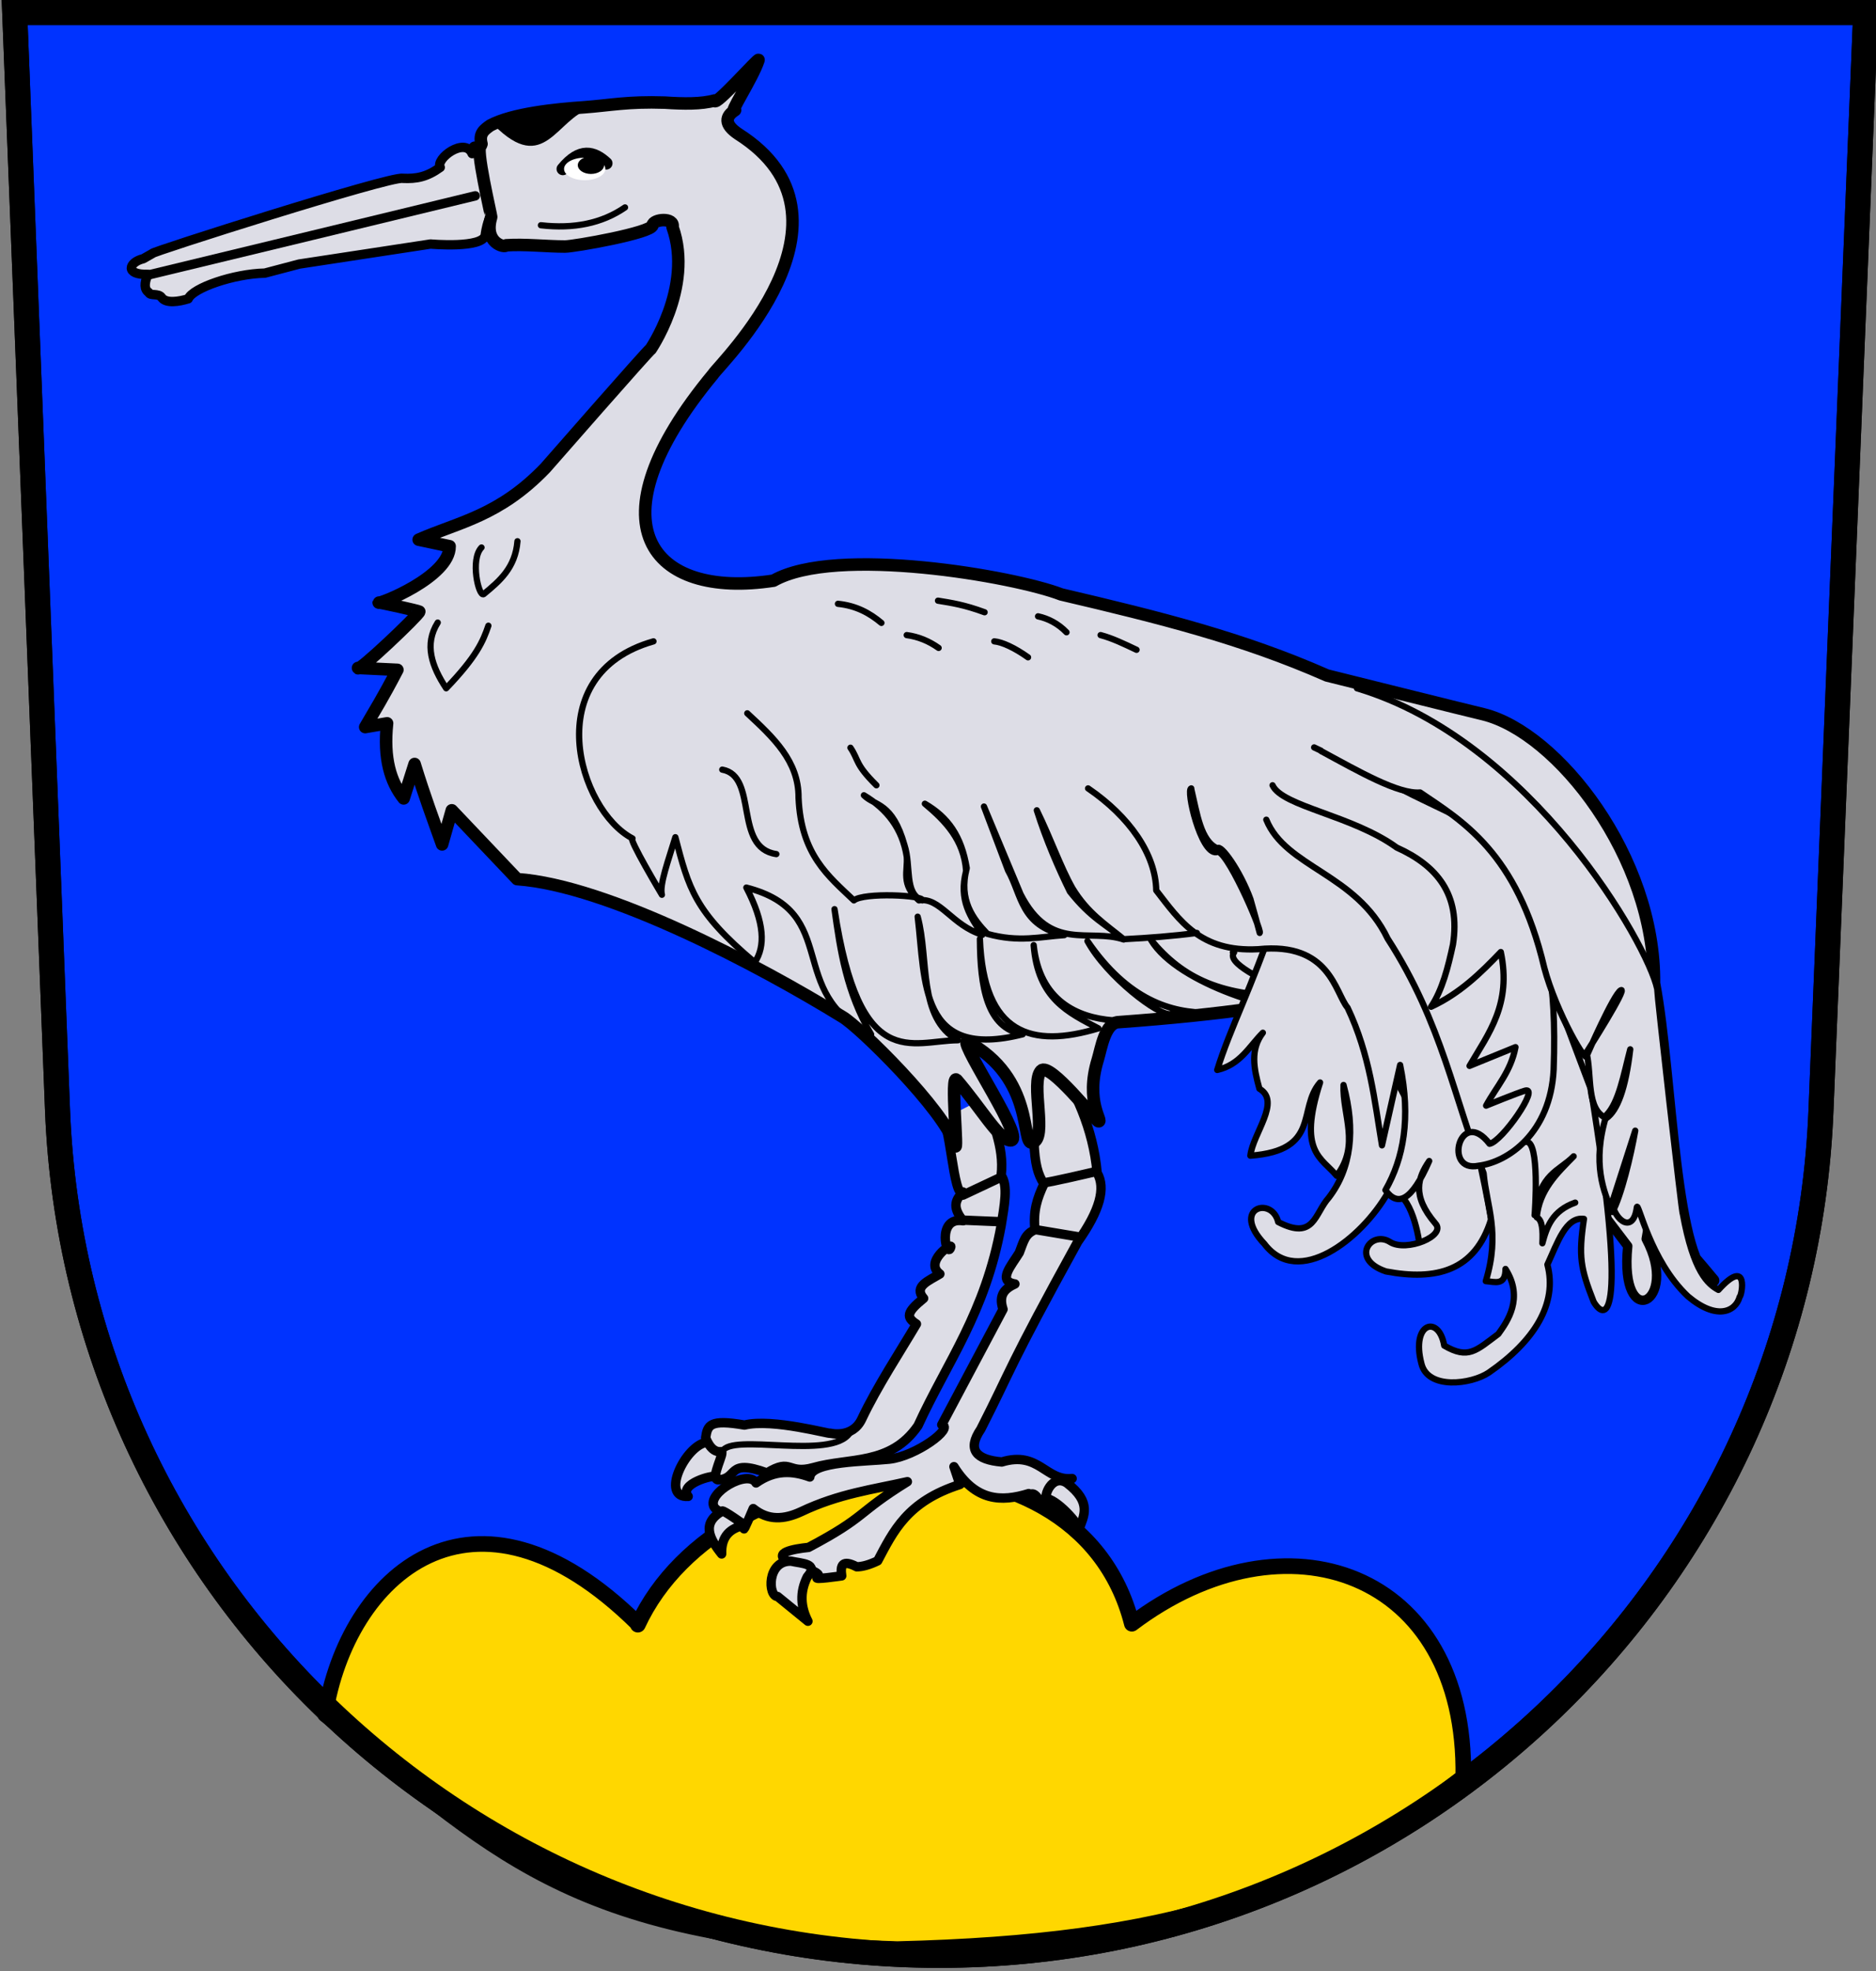 <svg xmlns="http://www.w3.org/2000/svg" height="630" width="600"><rect width="100%" height="100%" fill="#808080" stroke="none"/><g stroke="#000"><path d="M18.4 355c6 150 130 270 282 270s276-120 282-270L596.7 4H4.7z" stroke-width="8" fill="#03f"/><path stroke-linejoin="round" d="M204 519c-52.7-52-93-15.4-100 29 53 41.9 76.9 71.8 183 75 87-2.1 134-17.8 181-55 1.1-66-57-86-106-49-17.5-69-131-58-158 .3z" stroke-linecap="round" stroke-width="5" fill="gold"/><path d="M18.4 355c6 150 130 270 282 270s276-120 282-270L596.7 4H4.7z" stroke-width="8" fill="none"/><g stroke-linejoin="round" stroke-linecap="round" fill="#dddde6"><g stroke-width="3"><path d="M226 461c7.8 1 5.8 5.9 2.9 11-.7-.7-12 2.3-8.8 6.3-9 .6-1-16.2 5.9-17.3zM337 338c7 10.8 12.6 22.6 13.9 36.9 2.8 4.8.9 12-6.2 22-22.6 41-20.8 39.9-31 59.9-4.5 6.6-1.5 9.8 6.7 10.5 11.9-3.6 14 6.2 22.5 5.3-6.2 2.1-8.7 5.3-9.1 9.1-3.4-5.9-3.5-3.6-4.8-4.3-8.7 2.7-17 2.5-23.9-8.6l1.9 5.7c-16.9 5.4-21.3 15-26.3 24.4-2.5 1.2-4.8 1.9-6.7 1.9-4.6-2.4-5.3-.5-4.8 2.9 0 0-9.6 1.4-7.7.5 2.4-2-9.4-4.2-9.1-4.8-5.8-3.1 1.5-4.3 6.2-4.8 18.9-10 15-10.7 31.6-21-11 2.5-21.8 3.8-34 9.6-5.4 2.5-10.5 2.9-15.3-1 0 0-3.4 8.1-2.9 6.2.5-1.9-8.4-4.6-9.6-6.7-2.5-4.5 10.9-12.2 13.4-7.7 6.1-4.3 11.7-3.9 17.2-1.9.5-5.1 18-4.9 25.4-5.7 8.5-.9 20.9-10 16.8-11l19.6-36.9c-1.6-4.8.8-6.7 3.8-8.1-5.7-.9-1.1-5.9 1.4-10 1.4-3.6 1.8-6 5-7.3-.6-6.1.7-10 2.9-14.7-2-3-2.9-6.4-3.2-13.3l-8.4-23"/><path d="M301 358c2.8-1.5 3.9 25.8 7 23-2.1 2.2-3.8 4.5 0 9.2-8.8-1.4-5 12.9-3.9 8.3.3-1.3-8.6 4.9-3.5 8.7-3.6 2.2-8.5 4-5.2 7.8-5.7 4.6-5.5 6.1-2.3 8.2-5 8.5-12.6 20-17.5 30.4-3 6.3-10.1 4.5-10.1 4.5.4.5-18.4-4.8-27.4-2.6-11.1-1.9-11.8 0-12.4 4 0 0 1.5 4.9 4.9 4.5 1.5-.2-3.6 8.6-1 9 6.7-.2 2.6-7 15.7-2.2 8-4.9 6.5.6 14.8-1.7 11.5-3.3 24.7-.6 33.5-13.4 9.4-20.5 21.5-36 26.6-64 1-6.2 2.3-12.8 0-16 1.1-9.6-3.2-16.9-4.8-25M512 387l8.6 11.3c-2.8 28 16.8 18.2 5.9-2.3.4-2 2.3-14 2.3-14M48.8 81c-1.5-.1 76-24.8 80-24 4.4.2 7.7-.4 12-3.5-1.6-2.8 7.9-9.8 10.2-4.4.1-1.9 0-4 3.8-.6l5.6 6.1c2 .6 2 9 .9 8.8-5.3 3.7-6 11.1-6.1 11.7-.6 4.4-17.5 2.9-17.5 2.9l-42 6.4-11 2.9c-9.9.2-23 4.7-24.5 8.2-2.9.9-7.1 1.6-8.5-.4-1-1.5-3.7-.4-4.1-1.6-1.5-1-1.5-2.9-.3-5.8-7.5.2-6.1-3.9-1.5-5z"/></g><path d="M154 46c-.9-3.4 1-4.6 2.8-5.9 7.1-3.8 21-5.2 29.9-5.8 8.3-.6 14-1.9 25.9-1.5 6 .4 11.7.5 16-.7-.3 2.5 14.5-14.2 14-12.9-1.9 5.9-10 17.9-7.5 16-3.1 2-3.6 4.5 1 7.6 42.6 27-6.4 74-8 76.8-39.8 48-20 72 19.3 66 19.9-11.3 77-1.4 92 4.4 31.6 7.4 58 14 85 25.9 0 0 47.7 11.9 50 12.4 23.7 5.8 55 45.7 54.6 86 5.6 29.4 6.1 92 18.9 95-34.6-41.7-83-89-147-87-12 1.7-26.5 3.2-43 4.4-4.5 0-5.7 8.4-6.8 12-4.2 13.6 1.9 20 .2 19.7-.8-.1-15.5-19-18.3-16.2-3.6 3.7 2.2 21.8-2.8 23-3.8 1.1 1.1-20.6-21-32.4-1.9 1.4 19.6 32.6 13.8 31.7-3.8-.6-9.2-10.2-17-19.3-2.2-2.6.7 25-.6 20.8-3.2-11-30.7-38-36-41-26.3-16.2-75-42-104-44l-20.9-22-3.1 10.9c-2.8-7.9-5.4-14.7-8.8-25.7l-3.5 11c-4.2-5.3-6.5-12.7-5.3-24l-7 1.2c3.3-5.7 5.5-9.1 10.3-18.3l-12.6-.6c-.3 1.8 19.4-16.9 19.6-18 0-.2-13-3.1-13-2.9-.2.8 22.8-8.2 22.7-18l-9.9-2.1c12.7-5.6 25.7-7.5 40.5-22.9 0 0 33.6-38.4 33.7-38-.7 1 13.9-19.5 7-39 .7-3.2-6.2-2.6-6.4-.6-.2 2.4-25 6.8-28 6.8-5.8 0-12.8-.8-18.8-.4-.4.9-7.3-.7-4.8-9 .1-.3-5.3-22.9-3.3-22.9z" stroke-width="4"/><path d="M47 88c.6-.1 105-25.4 105-25.4" stroke-width="3"/></g><g stroke-linejoin="round" stroke-linecap="round"><g stroke-width="2"><path d="M209 205c-37 10.5-24 54-6.7 63-1.6-.4 9.4 18 9.4 18-.9-3.1 2.2-11.4 4.3-18.4 4.3 16.4 6.1 23.8 25.4 40 3.4-5.1 3.2-12.6-2.7-23.9 30.8 7.9 11.9 33.6 39.9 46.9-7.9-13.4-9.9-26.9-11.7-40 8 52.7 24.6 42 39.5 41.9-12.9-7.1-9.2-25.9-12.9-39.5 2.5 20.9.5 46 33.6 37.6-11.5-2-13.6-15-13.7-30.5 1.2 30.7 16.6 35 37.9 28.6-9.5-5-19.4-9.4-20.7-26.6 3.8 35.8 48.8 20.9 43.8 22-3.6.9-20.5-12-26.6-23.3 26 37.9 55 16 68 21.5-4.6 1.9-39-7.3-47.7-21.9 10.2 12.3 22.6 18.4 46.6 18-11.6-5.4-22.6-10.7-20-14h-.4" fill="none"/><g fill="#dddde6"><path d="M408 293c-7.7 22.8-14.6 35.7-18.7 49 7.4-1.7 10.2-7.5 14.6-11.9-4.1 5.4-2.9 11.4-1.1 17.9 7 4.1-2.1 14.3-2.9 21.4 22.6-1.7 15-15 22.3-23.4-7.2 22.3.5 24 5.3 29.8 7.6-9.8 1.8-19.5 2.2-29 3.9 14.4 2.5 26.6-4.7 36-4.6 5.1-4.6 13.8-16.2 7.8-2-8.4-15.3-4.5-4.4 7 10.8 14.2 31-1.5 39.5-16.4 6.7-1.8 9.7 12.4 10.2 17.4 0 0 13.8-3.2 14.8-5.3 1.7-3.4-49.8-107-60.8-101z"/><path d="M348 252c13.2 9 21.6 21 21.8 32.6 7.4 9.5 14 19.8 32.6 18.8 23-2.4 24.6 14 28.6 18.7 7.2 15.2 8.6 29.7 11 44l5.8-25.7c3.5 17 1.1 29.9-4.7 40 3.8 5.3 8.3 3.8 14-9.3-3.6 5.3-5.7 11 2 20 3.6 3.9-9.3 9.2-14.5 5.9-6.1-3.9-13 5.5-1.3 9.4 16 3 28.5-.1 33.6-16.7-10.4-58.7-32-114-68-128"/><path d="M405 262c6.2 15.3 28.8 17.2 38.8 38 17.7 27.4 21.3 51.8 30.7 75 1 10.8 5.4 19 .7 34.5 2.9.2 6.3 1.6 6.3-3.9 6 9.4.5 16.9-2.3 20.8-7.1 5.3-9.6 8.2-17.3 3.7-1.7-10-10.7-7.3-7.3 5.7 2 8.5 16 6.7 21.6 2.9 14.5-10 22-22 18.7-34.5 3.2-6.9 5.9-15.4 11.7-14.6-1.8 12-1.1 15.8 3.1 26.5 4.1 6.9 11 5.4-.9-68l-11.5-30.5s-9.9-34.5-11.7-31.6c-1.8 2.9-67-40-67-40"/><path d="M407 251c3.1 6.8 25.5 9.6 39.7 19.9 12.9 5.8 20.5 15 18 31-1.6 7.4-3.4 14.5-7 19.9 9.1-4.2 15.8-10.7 22.3-17.5 3.5 16.7-3.9 26-10 36.4l14.7-6c-1.5 7.9-6.1 12.6-9.4 18.7 0 0 10.3-4.2 12.5-4.8 4.8-1.3-7.4 16.3-11.4 17-9.4-12.2-15 9.4-3.5 7 9.3-1.1 23-10.4 24-30.7 1.1-30.6-3.2-39-5.9-51-2.5-22.7-24.3-29-42.7-38.6l-28-13.4"/><path d="M434 220c55.9 16.7 93 81.9 96 96-.1.9 8 73 8.2 71.9 3.4 18.8 8.1 22.6 11.4 24.4 9.9-10.9 7.5 1.9 6.8 2.2-1.4 5-7.6 7.4-16.5-.1-12.2-11.4-16-30.8-16.4-28.5-1.1 8.7-7.1 4.2-7.9-1.5l7.4-23c-1.4 8-4.5 20.9-7.3 26-2.7-6.2-6.7-15.5-1.9-31 4-4.1 5.5-13 7.6-21-1.5 12.7-4.1 19.5-7.6 22-6.6-2.6-4.6-13.7-6.4-21 0 0 13.4-21 11-19.9-2.3 1.2-10.8 20.7-10.8 20.7.4 4.3-10-13.8-13.7-27.9-8.7-37-26.5-47-39.7-56-6.9.6-19.6-6.7-31.6-13.2"/></g><path d="M488 365c4.6-.9 2.9 23 2.8 23.4 1.6-13.4 7.8-14 12.5-18.8-5.4 5.5-11 10.8-11.8 19.5 1.8.8 2 4.2 1.8 8.3 1.4-5.3 3.2-10.4 10.5-13" fill="none"/><path d="M381 252c-1.8.2 3 21 8 20.4 2.7-2.5 14.7 25 13.9 25.8 0 0-2.8-10.4-2.9-10.6-3.4-9.4-9.7-18-10.6-16.4-5.4-2.4-6.5-11-8.4-19z"/></g><g fill="none"><g stroke-width="2"><path d="M239 228c8.3 7.7 16.5 15.3 16.4 27 .8 18.2 9.5 25 17.7 32.8 3.1-2.6 22.5-1.7 21.9 0-5.9-2.2-3.5-10.8-5.7-17.6-3.9-13.9-9.5-12.5-13-16 7.4 4.4 12.3 10.7 13.7 19.6.4 4.6-2 8.9 3.9 14 6.8-1.1 10.5 8 20.3 11-3.7-5.6-7.7-11-5.2-20.4-.7-9.9-6.6-16-13.2-21.5 7.4 4.3 11.7 10.3 13.4 20.6-2.7 10.2 2.1 16.3 6.6 21 10.1 2.8 16.9.9 24.6.4-14-3.1-13.5-12.7-18-20.7l-7.7-20.4 11.7 28c9.5 18.6 22 10.8 33 14.5-5.7-4.9-10.4-6.7-17.2-15.3-3.6-7.3-7.6-16.5-10.6-26 4.6 9.4 7.5 18 11.4 24.9 4.8 7.9 10.5 11.5 16.4 16.3 7.9-.4 15.8-1 23.4-2M231 246c11.6 2.1 3.5 25 17.3 27"/><path d="M272 239c2.7 4 1.4 5.2 8.3 12M268 193c5.9.6 10.2 3 13.9 6.1M290 203c3.7.5 7.1 1.9 10.2 4.1M318 205c2.5.2 6.6 2.1 10.8 5.1M300 192c4.3.7 8.4 1.3 14.9 3.7M332 197c3.2.7 6.4 2.3 9.1 5.1M352 203c3.8 1 7.7 2.9 11.5 4.7M154 175c-3.7 3.8-.9 15.9.7 14.9 5.1-4.2 10.1-8.4 10.8-16.9M140 199c-4.4 7-1.9 14 2.7 21 9.7-10.1 11.8-15 13.5-20M173 72c10.5 1.2 19.5-.6 26.9-5.7"/></g><path d="M180 54c5.5-6.7 9.9-5.5 13.9-1.8" stroke-width="4"/></g></g></g><ellipse rx="6.6" ry="3.6" cy="54" cx="187" fill="#fff"/><ellipse rx="4.2" ry="2.8" cy="52.8" cx="189"/><path d="M158 40c16.2 16.3 20-2.3 30.9-5.3-11.6-.6-22 2.5-30.9 5.3"/><g stroke="#000" stroke-linejoin="round" stroke-linecap="round"><g stroke-width="3"><g fill="none"><path d="m308 382 11.9-5.6M308 390l11.9.5M331 393l14.3 2.4M334 378c.6.2 16.4-3.5 16.4-3.5"/></g><g fill="#dddde6"><path d="M345 489c1.7-4.5 4.3-8.8-3.8-15-4.9-3.1-7.6 4.7-6.3 5 4.1 1 11.3 9.5 10.1 10.1zM253 499c3.5.8 9 .7 5.2 5-2.5 5-2.1 9.7.2 14.2l-9.7-7.9c-3.1 0-3.5-11.5 4.3-11.3zM231 483c.2-.5 7.2 4.5 7.2 4.5-4.6.9-7.6 3.5-7.4 9.2-4-5-6.5-9.9.2-13.7z"/></g></g><path d="M231 464c2.7-6.2 34.9 2.9 40.8-6" stroke-width="2" fill="none"/></g></svg>